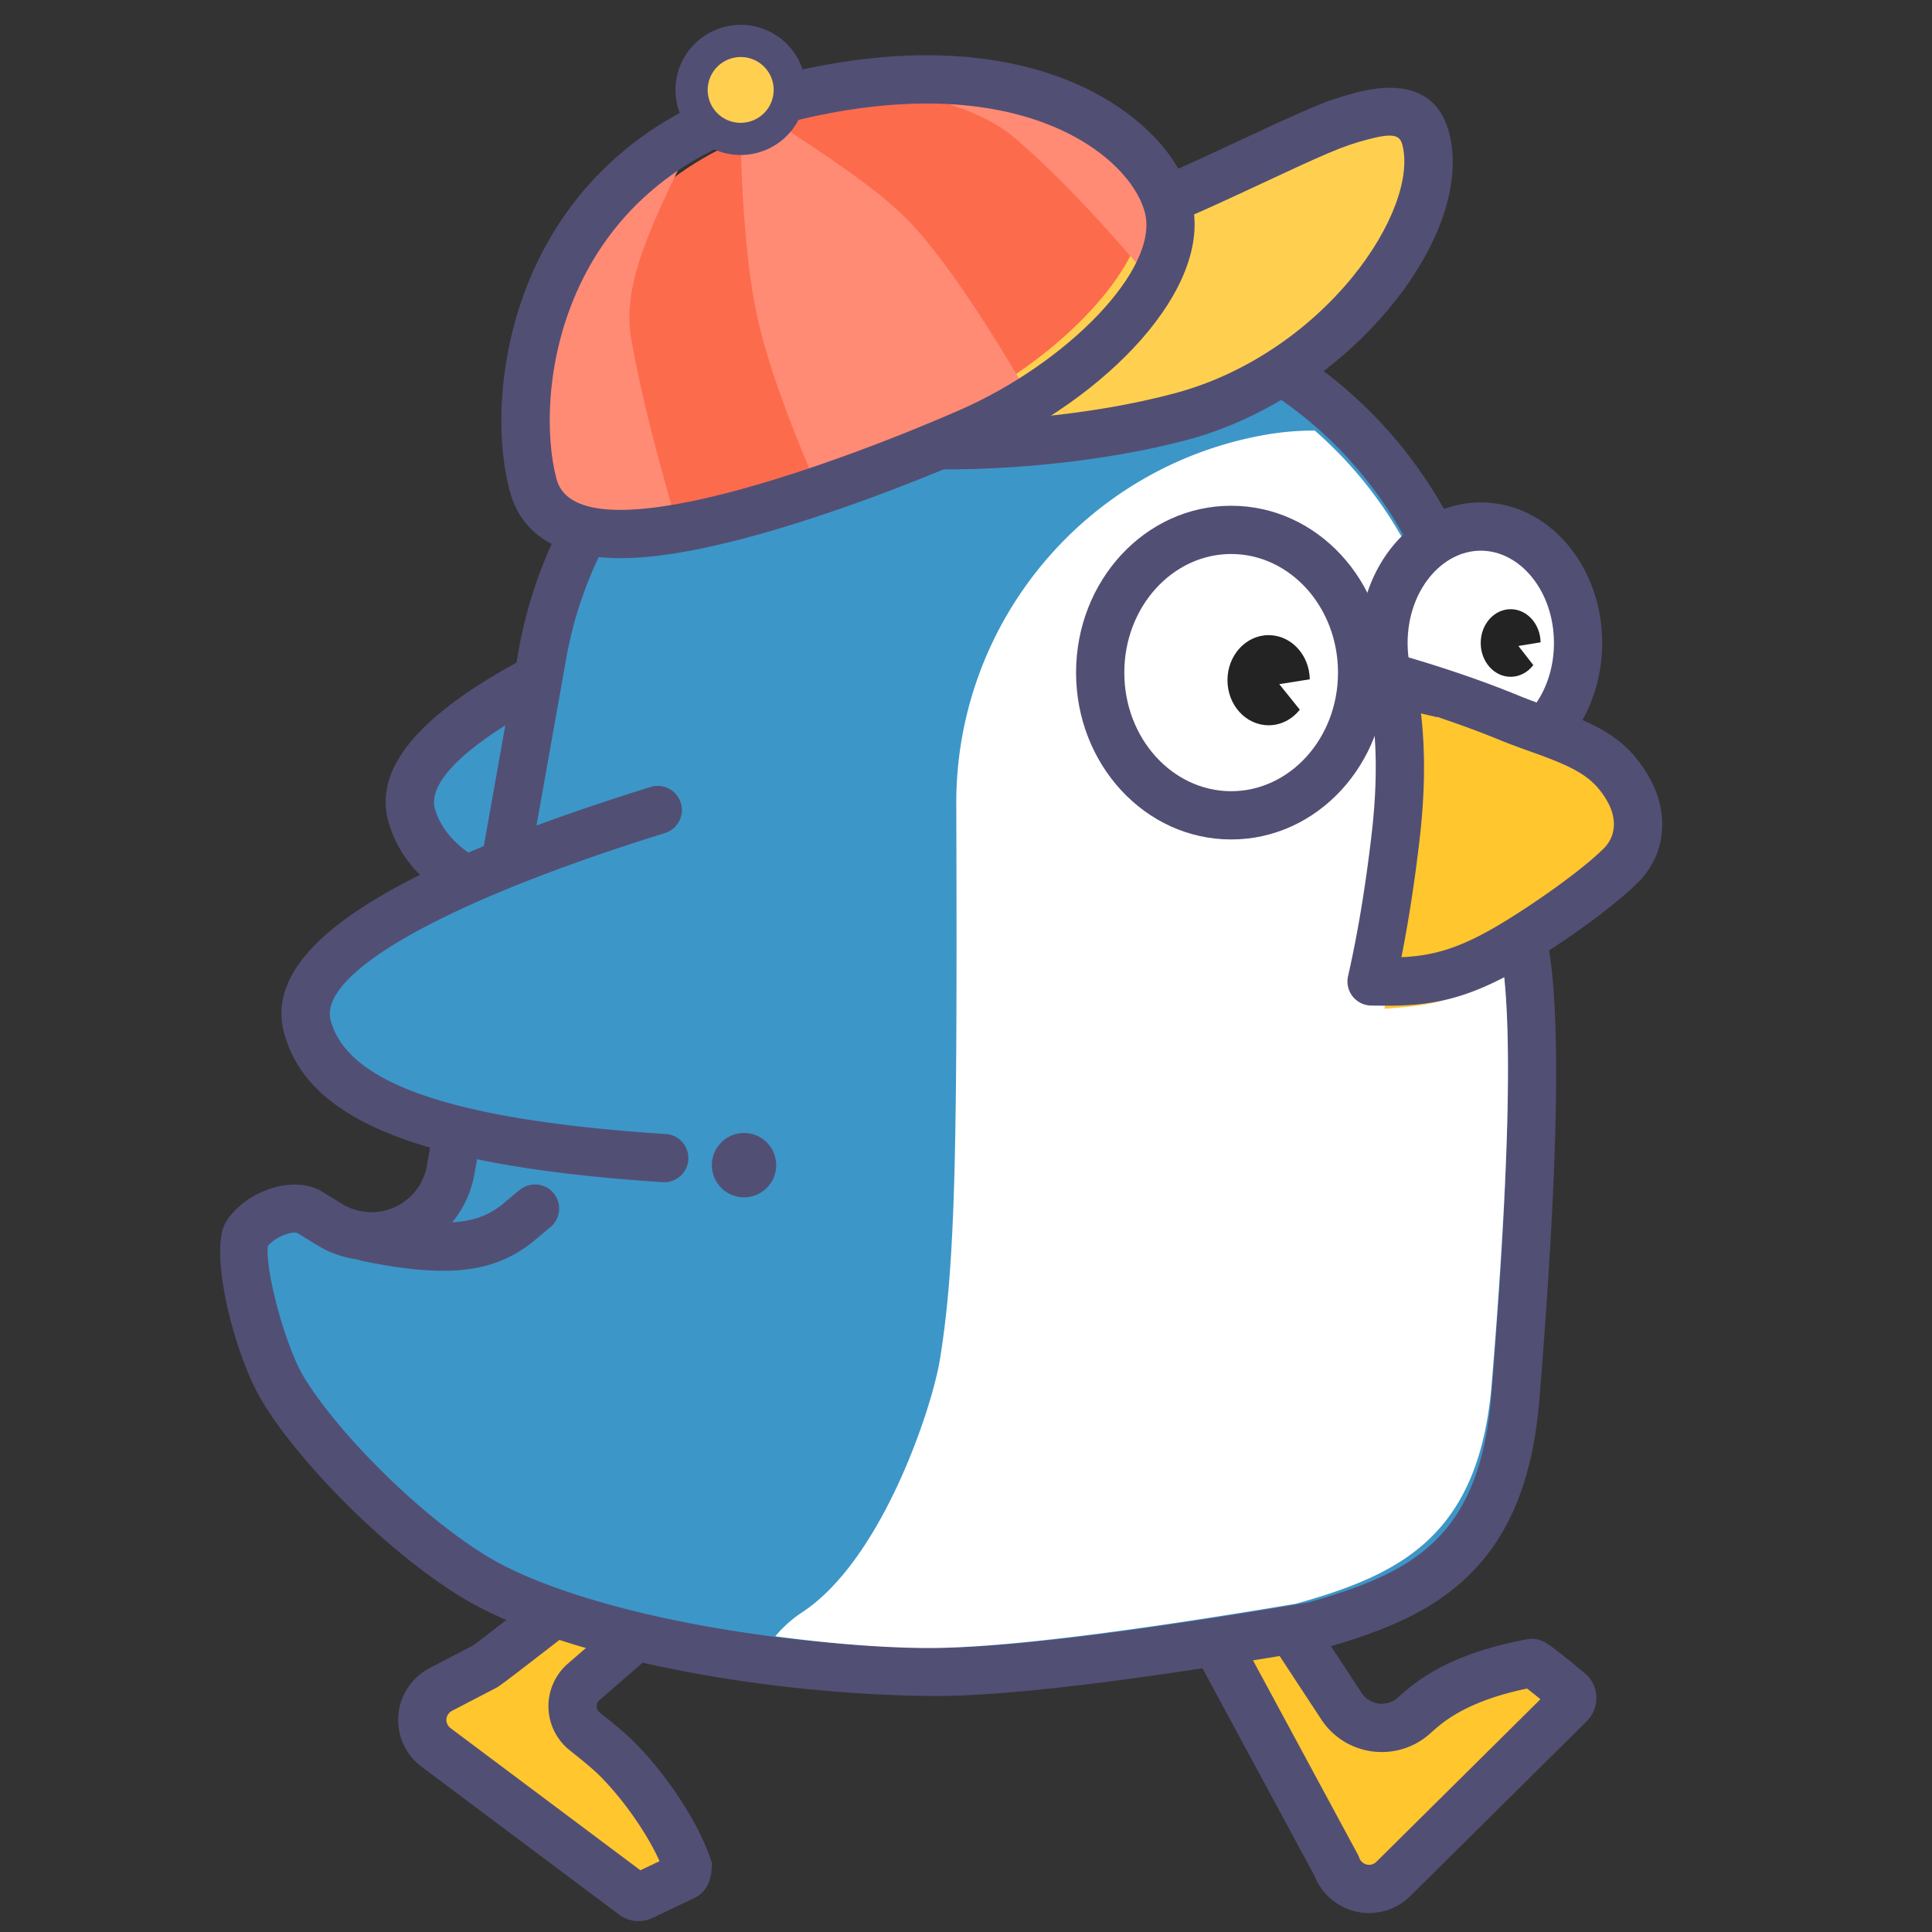 <svg xmlns="http://www.w3.org/2000/svg" width="1080" height="1080" xml:space="preserve"><rect width="100%" height="100%" fill="#333333" stroke="none"/><g><path style="stroke:none;stroke-width:1;stroke-dasharray:none;stroke-linecap:butt;stroke-dashoffset:0;stroke-linejoin:miter;stroke-miterlimit:4;fill:#ffc62e;fill-rule:nonzero;opacity:1" vector-effect="non-scaling-stroke" transform="matrix(1.8 0 0 1.8 -352.877 -391.67)" d="m377.299 739.92 24.86-21.554a2.505 2.505 0 0 0-.15-3.916l-12.956-9.626a2.597 2.597 0 0 0-3.24.12c-25.432 19.786-38.425 29.818-38.98 30.108l-13.838 7.19a10.854 10.854 0 0 0-3.62 3.04 10.64 10.64 0 0 0 2.144 15.038l61.292 45.89c.77.572 1.796.675 2.663.26l12.81-6.1c.777-.366 1.214-1.398 1.316-3.084-4.423-12.99-15.665-27.35-22.678-34.151-1.798-1.744-4.89-4.349-9.276-7.823a9.99 9.99 0 0 1-1.633-14.033 9.472 9.472 0 0 1 1.286-1.36z"/><path style="stroke:none;stroke-width:1;stroke-dasharray:none;stroke-linecap:butt;stroke-dashoffset:0;stroke-linejoin:miter;stroke-miterlimit:4;fill:#524f75;fill-rule:nonzero;opacity:1" vector-effect="non-scaling-stroke" transform="matrix(1.8 0 0 1.8 -352.877 -391.67)" d="M345.038 727.05a1996.8 1996.8 0 0 0 7.375-5.672c6.469-4.995 16.035-12.42 28.692-22.263a10.09 10.09 0 0 1 12.416-.305l12.957 9.623a10.003 10.003 0 0 1 .592 15.6l-24.86 21.551a2.498 2.498 0 0 0 .087 3.85c4.568 3.61 7.817 6.355 9.84 8.316 9.658 9.358 20.275 24.544 24.556 37.114l.475 1.396-.09 1.476c-.25 4.12-1.716 7.555-5.575 9.396l-12.81 6.099a10.1 10.1 0 0 1-10.372-1.024l-61.27-45.88a18.13 18.13 0 0 1-3.63-25.603 18.355 18.355 0 0 1 6.12-5.135l13.404-6.966c.637-.472 1.269-.949 2.093-1.573zm45.68-16.444-.204.165c.07-.055.14-.108.204-.165zm-9.01 57.899c-1.577-1.527-4.509-4.004-8.712-7.33a17.483 17.483 0 0 1-.602-26.917l20.175-17.493-4.99-3.704c-27.725 21.564-36.085 28.01-37.291 28.637l-13.84 7.19c-.437.228-.82.55-1.12.942-1.08 1.406-.797 3.384.681 4.483l58.913 44.112 5.952-2.837c-4.209-9.35-12.141-20.275-19.167-27.083z"/><path style="stroke:none;stroke-width:1;stroke-dasharray:none;stroke-linecap:butt;stroke-dashoffset:0;stroke-linejoin:miter;stroke-miterlimit:4;fill:#ffc62e;fill-rule:nonzero;opacity:1" vector-effect="non-scaling-stroke" transform="matrix(1.8 0 0 1.8 -352.824 -391.67)" d="m612.64 747.448-24.295-37.002a2.51 2.51 0 0 0-3.249-.861l-14.29 7.345c-1.407.921-1.724 2.5-.957 3.674l41.252 76.41a10.914 10.914 0 0 0 2.45 3.949 10.69 10.69 0 0 0 15.212.142l54.83-54.33c1.05-1.208.939-2.814-.113-3.736-7.29-6.084-11.187-9.078-11.689-8.986-13.891 2.533-24.765 6.843-32.623 12.938a74.752 74.752 0 0 0-4.008 3.401v-.002a14.985 14.985 0 0 1-22.52-2.942z"/><path style="stroke:none;stroke-width:1;stroke-dasharray:none;stroke-linecap:butt;stroke-dashoffset:0;stroke-linejoin:miter;stroke-miterlimit:4;fill:#524f75;fill-rule:nonzero;opacity:1" vector-effect="non-scaling-stroke" transform="matrix(1.8 0 0 1.8 -352.895 -391.67)" d="m566.702 710.666.332-.217 14.638-7.528a10.005 10.005 0 0 1 12.937 3.41l24.294 37.003a7.493 7.493 0 0 0 11.262 1.469 81 81 0 0 1 4.418-3.742c8.909-6.908 20.884-11.653 35.87-14.386a7.348 7.348 0 0 1 3.751.25c.482.155.902.337 1.311.542.47.242.924.512 1.421.84.727.476 1.616 1.13 2.723 1.98 2.043 1.57 4.91 3.896 8.764 7.115 4.24 3.72 4.508 10.05.829 14.286l-.38.408-54.829 54.329a18.187 18.187 0 0 1-25.86-.24 18.2 18.2 0 0 1-3.91-6.056l-40.908-75.774c-2.827-4.705-1.286-10.66 3.337-13.689zm77.06 42.246c-.88.682-2.089 1.709-3.6 3.065-9.248 8.277-23.462 7.492-31.741-1.756a22.136 22.136 0 0 1-2.04-2.652l-21.84-33.263-5.801 2.982 39.239 72.684.192.55c.165.462.427.881.765 1.226a3.197 3.197 0 0 0 4.565.045l50.953-50.49c-1.291-1.06-2.597-2.101-3.919-3.123-.082-.062-.162-.127-.247-.187-11.404 2.36-20.23 6.041-26.527 10.92z"/><path style="stroke:none;stroke-width:1;stroke-dasharray:none;stroke-linecap:butt;stroke-dashoffset:0;stroke-linejoin:miter;stroke-miterlimit:4;fill:#3d96c8;fill-rule:nonzero;opacity:1" vector-effect="non-scaling-stroke" transform="matrix(1.8 0 0 1.8 -352.86 -391.652)" d="M433.971 510.666c-77.699-6.413-104.805-21.888-110.01-42.765-5.205-20.878 35.475-43.553 109.845-65.302"/><path style="stroke:none;stroke-width:1;stroke-dasharray:none;stroke-linecap:butt;stroke-dashoffset:0;stroke-linejoin:miter;stroke-miterlimit:4;fill:#524f75;fill-rule:nonzero;opacity:1" vector-effect="non-scaling-stroke" transform="matrix(1.8 0 0 1.8 -352.895 -391.67)" d="M436.349 500.666c-69.135-2.075-99.495-13.135-105.157-31.649-4.219-13.802 31.12-37.019 101.588-61.7a7.493 7.493 0 0 0-4.955-14.143c-79.503 27.845-119.039 53.82-110.967 80.224 8.255 27 43.922 39.993 119.039 42.246a7.493 7.493 0 1 0 .452-14.978z"/><path style="stroke:none;stroke-width:1;stroke-dasharray:none;stroke-linecap:butt;stroke-dashoffset:0;stroke-linejoin:miter;stroke-miterlimit:4;fill:#3d96c8;fill-rule:nonzero;opacity:1" vector-effect="non-scaling-stroke" transform="matrix(1.8 0 0 1.8 -352.86 -391.688)" d="M343.122 707.097c28.68 17.62 90.112 29.191 142.217 29.678 21.896.203 61.47-4.545 118.734-14.243 33.989-9.536 58.622-22.166 62.591-71.096 5.767-71.143 6.708-117.51 2.812-139.096-3.15-17.48-8.699-48.068-16.654-91.763-11.426-62.779-65.833-108.382-129.31-108.382h-29.677c-63.056 0-117.228 45.019-129.101 107.283l-28.737 161.435c-2.418 13.581-15.388 22.63-28.967 20.215a25.03 25.03 0 0 1-8.714-3.322l-6.359-3.908c-5.554-2.865-15.52 1.086-19.333 7.018-3.814 5.931 4.323 35.922 10.8 47.181 6.478 11.244 31.016 41.382 59.698 59z"/><path style="stroke:none;stroke-width:1;stroke-dasharray:none;stroke-linecap:butt;stroke-dashoffset:0;stroke-linejoin:miter;stroke-miterlimit:4;fill:#524f75;fill-rule:nonzero;opacity:1" vector-effect="non-scaling-stroke" transform="matrix(1.8 0 0 1.8 -352.877 -391.616)" d="M339.199 713.483c-25.086-15.412-52.122-44.022-62.272-61.66-8.472-14.725-16.21-46.257-10.607-54.97 5.847-9.097 19.895-14.352 29.069-9.626l6.853 4.193a17.483 17.483 0 0 0 26.377-11.821l28.755-161.525c12.545-65.79 69.804-113.372 136.461-113.372h29.676c67.102 0 124.611 48.2 136.682 114.534 7.955 43.7 13.504 74.29 16.656 91.777 4.046 22.454 3.1 69.215-2.722 141.03-2.026 24.998-9.331 42.654-22.314 55.116-10.799 10.365-24.296 16.577-45.722 22.586-58.448 9.94-98.357 14.728-120.827 14.518-55.591-.512-117.064-12.965-146.065-30.78zm-59.942-104.922c.28 3.269 1.044 7.502 2.186 12.155 2.272 9.264 5.72 18.84 8.476 23.635 8.937 15.527 34.234 42.298 57.127 56.36 26.247 16.126 85.244 28.072 138.362 28.567 21.272.195 60.391-4.488 117.021-14.074 19.024-5.362 30.458-10.657 39.01-18.862 10.12-9.718 16.004-23.941 17.755-45.523 5.712-70.473 6.638-116.44 2.907-137.16a63663.29 63663.29 0 0 0-16.654-91.751c-10.774-59.212-62.087-102.22-121.936-102.22h-29.676c-59.452 0-110.54 42.456-121.723 101.104l-28.737 161.432c-3.142 17.653-20.003 29.419-37.656 26.277a32.403 32.403 0 0 1-11.329-4.319l-6.007-3.696c-1.77-.66-7.008 1.296-9.158 4.054-.12 1.21-.1 2.475.032 4.02z"/><path style="stroke:none;stroke-width:1;stroke-dasharray:none;stroke-linecap:butt;stroke-dashoffset:0;stroke-linejoin:miter;stroke-miterlimit:4;fill:#fff;fill-rule:nonzero;opacity:1" vector-effect="non-scaling-stroke" transform="matrix(1.8 0 0 1.8 -352.86 -391.688)" d="M645.87 424.308c5.422 29.51 10.82 59.025 16.193 88.544 3.787 20.827 2.873 65.566-2.737 134.214-3.859 47.211-27.81 59.4-60.868 68.6-55.683 9.358-94.173 13.941-115.467 13.744-14.284-.132-30.213-1.506-46.18-3.639a38.417 38.417 0 0 1 8.374-7.477c24.848-16.37 40.283-63.52 42.714-78.309 4.94-30.058 5.447-66.567 5.117-172.679-.175-56.557 40.438-105.002 96.159-114.7a85.609 85.609 0 0 1 15.18-1.272 127.17 127.17 0 0 1 41.514 72.974z"/><path style="stroke:none;stroke-width:1;stroke-dasharray:none;stroke-linecap:butt;stroke-dashoffset:0;stroke-linejoin:miter;stroke-miterlimit:4;fill:#fff;fill-rule:nonzero;opacity:1" vector-effect="non-scaling-stroke" transform="matrix(1.8 0 0 1.8 -352.877 -391.616)" d="M618.146 419.733c0 25.021 16.225 45.305 36.24 45.305s36.24-20.284 36.24-45.305c0-16.187-6.908-31.143-18.12-39.236-11.213-8.093-25.027-8.093-36.24 0-11.212 8.093-18.12 23.05-18.12 39.236z"/><path style="stroke:none;stroke-width:1;stroke-dasharray:none;stroke-linecap:butt;stroke-dashoffset:0;stroke-linejoin:miter;stroke-miterlimit:4;fill:#524f75;fill-rule:nonzero;opacity:1" vector-effect="non-scaling-stroke" transform="matrix(1.8 0 0 1.8 -352.86 -391.688)" d="M655.902 460.945c21.154 0 37.708-19.813 37.708-43.653 0-23.839-16.556-43.652-37.708-43.652-21.154 0-37.708 19.813-37.708 43.652 0 23.84 16.559 43.653 37.708 43.653zm0-14.986c-12.226 0-22.723-12.567-22.723-28.667 0-16.099 10.502-28.667 22.723-28.667 12.22 0 22.723 12.568 22.723 28.667 0 16.1-10.502 28.667-22.723 28.667z"/><path style="stroke:none;stroke-width:1;stroke-dasharray:none;stroke-linecap:butt;stroke-dashoffset:0;stroke-linejoin:miter;stroke-miterlimit:4;fill:#232323;fill-rule:nonzero;opacity:1" vector-effect="non-scaling-stroke" transform="matrix(1.8 0 0 1.8 -352.895 -391.688)" d="M672.239 424.153c-1.711 2.228-4.226 3.637-7.039 3.637-5.137 0-9.298-4.7-9.298-10.498 0-5.796 4.16-10.497 9.298-10.497 5.073 0 9.196 4.586 9.299 10.285l-6.893 1.132 4.633 5.944z"/><path style="stroke:none;stroke-width:1;stroke-dasharray:none;stroke-linecap:butt;stroke-dashoffset:0;stroke-linejoin:miter;stroke-miterlimit:4;fill:#ffc62e;fill-rule:nonzero;opacity:1" vector-effect="non-scaling-stroke" transform="matrix(1.8 0 0 1.8 -352.86 -391.67)" d="M625.996 530.87c12.843-1.005 23.952-1.377 43.79-15.98 8.272-6.092 23.255-18.332 30.243-26.727 6.618-7.947 4.503-17.55 0-23.916-9.261-13.09-23.113-13.834-38.805-18.735-6.026-1.88-19.935-5.884-37.735-9.268 4.555 13.594 6.566 29.978 6.019 49.152-.475 16.739-1.644 31.896-3.512 45.473z"/><path style="stroke:none;stroke-width:1;stroke-dasharray:none;stroke-linecap:butt;stroke-dashoffset:0;stroke-linejoin:miter;stroke-miterlimit:4;fill:#524f75;fill-rule:nonzero;opacity:1" vector-effect="non-scaling-stroke" transform="matrix(1.8 0 0 1.8 -352.877 -391.652)" d="M636.913 478.248c1.693-14.576 1.82-27.8.36-39.681 9.358 2.967 17.735 6.031 24.42 8.781 1.844.757 3.737 1.486 5.933 2.29.849.313 1.71.622 2.82 1.022l2.702.969c12.947 4.66 17.93 7.722 21.946 14.61 3.077 5.27 2.942 10.873-.932 14.771-6.089 6.137-19.923 16.095-31.04 22.87-12.862 7.84-21.229 10.495-31.853 10.97 2.227-11.212 4.106-23.41 5.644-36.602zm-14.975 51.625 1.636.017c2.232.023 3.416.03 4.782.018 14.796-.123 26.137-3.22 42.566-13.235 12.069-7.353 26.737-17.915 33.877-25.108 9.151-9.224 9.468-22.208 3.235-32.883-6.29-10.767-13.812-15.395-29.816-21.154l-2.718-.974a300.755 300.755 0 0 1-2.712-.984 144.529 144.529 0 0 1-5.4-2.086c-9.845-4.046-23.01-8.684-37.603-12.802-5.51-1.556-10.66 3.396-9.316 8.966 3.132 13.012 3.671 28.64 1.556 46.87-1.903 16.38-4.346 31.114-7.328 44.198a7.493 7.493 0 0 0 7.24 9.157z"/><path style="stroke:none;stroke-width:1;stroke-dasharray:none;stroke-linecap:butt;stroke-dashoffset:0;stroke-linejoin:miter;stroke-miterlimit:4;fill:#fff;fill-rule:nonzero;opacity:1" vector-effect="non-scaling-stroke" transform="matrix(1.8 0 0 1.8 -352.824 -391.688)" d="M540.722 424.728c0 16.186 6.907 31.143 18.12 39.236 11.212 8.093 25.027 8.093 36.24 0 11.212-8.093 18.12-23.05 18.12-39.236 0-16.186-6.908-31.143-18.12-39.236-11.213-8.093-25.028-8.093-36.24 0-11.213 8.093-18.12 23.05-18.12 39.236z"/><path style="stroke:none;stroke-width:1;stroke-dasharray:none;stroke-linecap:butt;stroke-dashoffset:0;stroke-linejoin:miter;stroke-miterlimit:4;fill:#524f75;fill-rule:nonzero;opacity:1" vector-effect="non-scaling-stroke" transform="matrix(1.8 0 0 1.8 -352.877 -391.724)" d="M578.39 478.325c26.749 0 48.166-23.337 48.166-51.817 0-28.482-21.414-51.819-48.166-51.819-26.754 0-48.168 23.337-48.168 51.82 0 28.48 21.414 51.816 48.168 51.816zm0-14.985c-18.172 0-33.182-16.354-33.182-36.832 0-20.48 15.007-36.834 33.182-36.834 18.175 0 33.18 16.354 33.18 36.834 0 20.478-15.01 36.832-33.18 36.832z"/><path style="stroke:none;stroke-width:1;stroke-dasharray:none;stroke-linecap:butt;stroke-dashoffset:0;stroke-linejoin:miter;stroke-miterlimit:4;fill:#232323;fill-rule:nonzero;opacity:1" vector-effect="non-scaling-stroke" transform="matrix(1.8 0 0 1.8 -352.842 -391.67)" d="M599.69 437.987c-2.348 2.967-5.81 4.848-9.679 4.848-7.06 0-12.787-6.266-12.787-13.996s5.727-13.997 12.787-13.997c6.976 0 12.643 6.114 12.78 13.714l-9.478 1.509 6.376 7.922z"/><path style="stroke:none;stroke-width:1;stroke-dasharray:none;stroke-linecap:butt;stroke-dashoffset:0;stroke-linejoin:miter;stroke-miterlimit:4;fill:#524f75;fill-rule:nonzero;opacity:1" vector-effect="non-scaling-stroke" transform="matrix(1.8 0 0 1.8 -352.913 -391.652)" d="M308.816 609.225c12.935 2.697 23.477 3.602 31.769 2.635 8.03-.942 14.238-3.579 19.78-7.712 1.796-1.342 5.85-4.873 6.244-5.158a7.488 7.488 0 0 0 1.676-10.46 7.488 7.488 0 0 0-10.462-1.676c-1.099.795-5.262 4.424-6.419 5.283-3.519 2.625-7.278 4.22-12.565 4.84-6.441.754-15.477-.025-26.969-2.42a7.493 7.493 0 1 0-3.054 14.668z"/><path style="stroke:none;stroke-width:1;stroke-dasharray:none;stroke-linecap:butt;stroke-dashoffset:0;stroke-linejoin:miter;stroke-miterlimit:4;fill:#ffd04f;fill-rule:nonzero;opacity:1" vector-effect="non-scaling-stroke" transform="matrix(1.8 0 0 1.8 -352.824 -391.652)" d="M564.557 345.487c48.273-15.684 79.396-65.03 71.216-90.228-8.186-25.196-57.612 18.564-105.88 34.25-48.268 15.683-114.221 26.392-106.033 51.587 8.19 25.196 92.425 20.073 140.697 4.39z"/><path style="stroke:none;stroke-width:1;stroke-dasharray:none;stroke-linecap:butt;stroke-dashoffset:0;stroke-linejoin:miter;stroke-miterlimit:4;fill:#524f75;fill-rule:nonzero;opacity:1" vector-effect="non-scaling-stroke" transform="matrix(1.8 0 0 1.8 -352.86 -391.742)" d="M564.877 354.21c-25.51 6.835-59.66 10.3-88.26 8.895-34.083-1.675-56.795-9.51-61.195-25.94-3.795-14.166 5.785-24.268 24.578-31.938 12.48-5.095 24.87-8.303 56.087-15.298l4.642-1.042c12.7-2.857 20.746-4.77 28.575-6.868 6.144-1.646 12.64-3.836 19.675-6.585 7.977-3.118 15.784-6.57 27.154-11.884 27.779-12.984 31.492-14.613 40.647-17.05 14.88-3.964 25.752-.793 29.224 12.154 8.742 32.626-31.896 82.365-81.127 95.556zm-3.88-14.474c21.417-5.739 41.158-19.067 55.005-36.019 12.452-15.24 18.183-31.264 15.526-41.18-.813-3.034-2.972-3.663-10.893-1.553-7.854 2.091-11.678 3.77-38.161 16.146-11.64 5.44-19.693 9.003-28.042 12.266-7.523 2.939-14.53 5.3-21.253 7.104-8.072 2.163-16.281 4.114-29.165 7.01l-4.654 1.046c-30.268 6.784-42.32 9.902-53.7 14.547-12.628 5.155-16.962 9.726-15.767 14.187 4.531 16.911 78.483 20.545 131.103 6.446z"/><path style="stroke:none;stroke-width:1;stroke-dasharray:none;stroke-linecap:butt;stroke-dashoffset:0;stroke-linejoin:miter;stroke-miterlimit:4;fill:#fd6b4d;fill-rule:nonzero;opacity:1" vector-effect="non-scaling-stroke" transform="matrix(1.8 0 0 1.8 -352.877 -391.652)" d="M495.947 342.914c32.907-16.515 59.588-47.047 54.36-64.17-5.228-17.125-41.167-44.473-112.316-22.246-71.158 22.231-74.045 89.128-65.86 114.325 8.188 25.196 90.904-11.396 123.816-27.91z"/><path style="stroke:none;stroke-width:1;stroke-dasharray:none;stroke-linecap:butt;stroke-dashoffset:0;stroke-linejoin:miter;stroke-miterlimit:4;fill:#ff8b74;fill-rule:nonzero;opacity:1" vector-effect="non-scaling-stroke" transform="matrix(1.8 0 0 1.8 -352.877 -391.652)" d="M426.144 248.536c20.569 13.441 41.183 26.416 51.956 37.5 9.11 9.375 20.96 26.37 35.544 50.993 2.66 4.495-61.501 37.061-62.89 33.893-10.155-23.15-16.751-41.833-19.782-56.052-3.45-16.162-5.336-44.742-4.828-66.334zm3.206 0c30.731-7.796 55.482-10.704 75.632-9.412 20.15 1.29 36.288 18.559 57.347 37.11l-5.95 31.803c-17.898-21.48-33.182-37.527-45.848-48.14-8.85-7.413-24.746-12.751-47.69-16.018-9.898-1.407-20.972 5.291-33.491 4.656zM415.332 253c-19.227 37.53-26.055 53.945-23.201 70.222 2.853 16.275 8.22 37.508 16.096 63.698l-46.152-6.63c-.217-4.94-3.552-9.288-3.539-13.892.072-26.367 3.922-47.256 11.546-62.662 8.959-18.095 23.135-28.02 45.25-50.736z"/><path style="stroke:none;stroke-width:1;stroke-dasharray:none;stroke-linecap:butt;stroke-dashoffset:0;stroke-linejoin:miter;stroke-miterlimit:4;fill:#524f75;fill-rule:nonzero;opacity:1" vector-effect="non-scaling-stroke" transform="matrix(1.8 0 0 1.8 -352.895 -391.67)" d="M493.997 344.987c33.73-14.767 61.973-43.858 57.646-61.235-4.323-17.376-38.78-46.571-111.004-28.095-72.22 18.474-78.604 85.134-71.75 110.721 6.86 25.59 91.377-6.622 125.108-21.39zm-68.92 40.352c-15.426 3.945-28.485 5.937-39.043 5.55-15.816-.588-27.89-6.715-31.619-20.628-5.033-18.785-3.044-45.183 6.985-67.95 13.097-29.739 38.333-51.655 75.53-61.17 35.76-9.15 66.317-8.215 90.167 1.175 20.602 8.114 35.302 22.59 39.092 37.815 6.63 26.676-25.99 60.991-66.183 78.587-23.786 10.41-51.724 20.688-74.928 26.621z"/><path style="stroke:none;stroke-width:1;stroke-dasharray:none;stroke-linecap:butt;stroke-dashoffset:0;stroke-linejoin:miter;stroke-miterlimit:4;fill:#ffd04f;fill-rule:nonzero;opacity:1" vector-effect="non-scaling-stroke" transform="matrix(1.8 0 0 1.8 -352.86 -391.67)" d="M440.784 241.578a15.197 15.197 0 0 0-10.772-10.75 15.284 15.284 0 0 0-14.73 3.947 15.197 15.197 0 0 0-3.955 14.695 15.197 15.197 0 0 0 10.772 10.75 15.284 15.284 0 0 0 14.73-3.947 15.197 15.197 0 0 0 3.955-14.695z"/><path style="stroke:none;stroke-width:1;stroke-dasharray:none;stroke-linecap:butt;stroke-dashoffset:0;stroke-linejoin:miter;stroke-miterlimit:4;fill:#524f75;fill-rule:nonzero;opacity:1" vector-effect="non-scaling-stroke" transform="matrix(1.8 0 0 1.8 -352.86 -391.67)" d="M431.286 265.035c-10.796 2.893-21.89-3.494-24.779-14.273-2.888-10.779 3.53-21.859 14.323-24.75 10.793-2.893 21.89 3.494 24.778 14.273 2.891 10.778-3.529 21.858-14.322 24.75zm-2.583-9.65a10.23 10.23 0 0 0 7.258-12.515 10.23 10.23 0 0 0-12.543-7.21 10.23 10.23 0 0 0-7.26 12.519 10.23 10.23 0 0 0 12.545 7.206z"/><path style="stroke:none;stroke-width:1;stroke-dasharray:none;stroke-linecap:butt;stroke-dashoffset:0;stroke-linejoin:miter;stroke-miterlimit:4;fill:#3d96c8;fill-rule:nonzero;opacity:1" vector-effect="non-scaling-stroke" transform="matrix(1.8 0 0 1.8 -352.824 -391.634)" d="M401.508 578.095c-77.7-6.413-104.805-21.888-110.01-42.763-5.205-20.874 35.475-43.552 109.845-65.301"/><path style="stroke:none;stroke-width:1;stroke-dasharray:none;stroke-linecap:butt;stroke-dashoffset:0;stroke-linejoin:miter;stroke-miterlimit:4;fill:#524f75;fill-rule:nonzero;opacity:1" vector-effect="non-scaling-stroke" transform="matrix(1.8 0 0 1.8 -352.877 -391.724)" d="M402.727 569.799c-69.02-4.491-98.979-16.6-103.989-35.306-3.736-13.939 32.394-35.91 103.682-58.118a7.493 7.493 0 1 0-4.456-14.306c-80.43 25.058-120.847 49.634-113.702 76.305 7.308 27.274 42.501 41.5 117.49 46.372a7.49 7.49 0 1 0 .975-14.947z"/><path style="stroke:none;stroke-width:1;stroke-dasharray:none;stroke-linecap:butt;stroke-dashoffset:0;stroke-linejoin:miter;stroke-miterlimit:4;fill:#524f75;fill-rule:nonzero;opacity:1" vector-effect="non-scaling-stroke" transform="matrix(1.8 0 0 1.8 -352.842 -391.652)" d="M417.098 579.434a9.99 9.99 0 1 0 19.98 0 9.99 9.99 0 0 0-19.98 0z"/></g></svg>